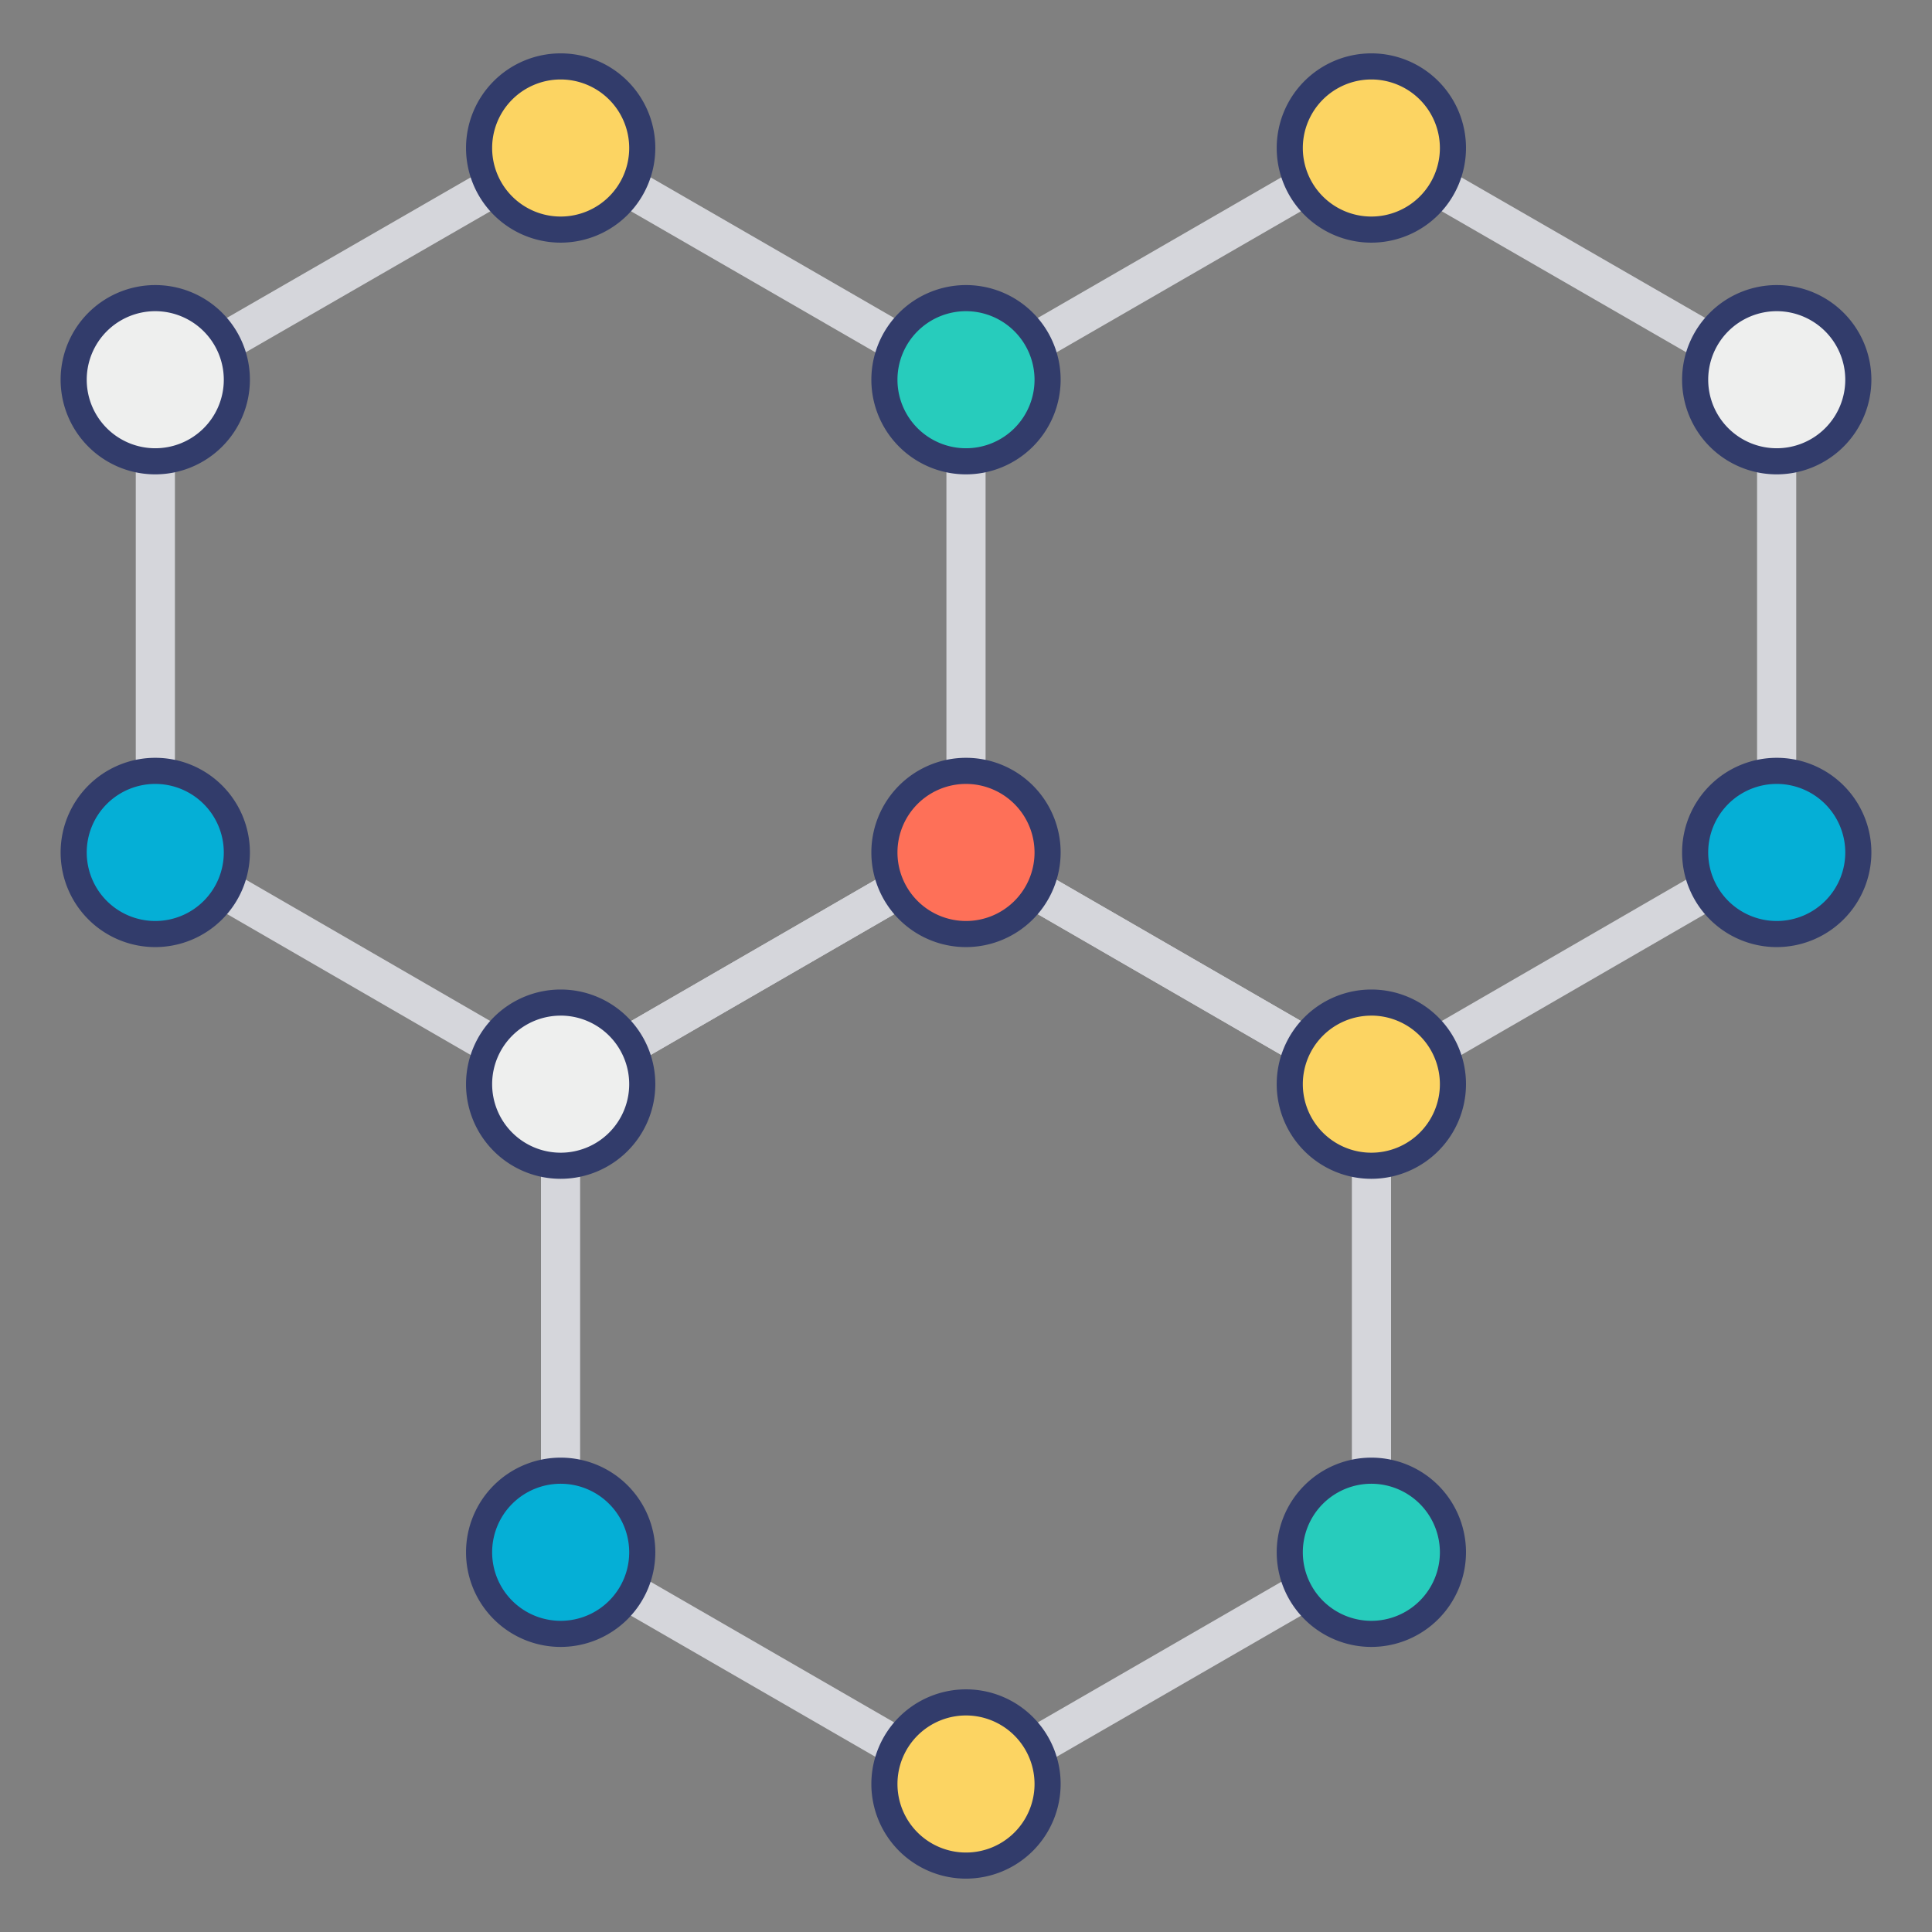 <svg id="color_line" height="512" viewBox="0 0 74 74" width="512" xmlns="http://www.w3.org/2000/svg" data-name="color line"><rect x="0" y="0" width="74" height="74" fill="#808080" stroke="none"/><g fill="#d5d6db"><path d="m34.259 13.8a.745.745 0 0 1 -.374-.1l-10.085-5.821a.75.75 0 0 1 .75-1.3l10.08 5.82a.75.75 0 0 1 -.376 1.4z"/><path d="m8.681 13.8a.75.75 0 0 1 -.381-1.4l10.1-5.82a.75.75 0 0 1 .75 1.3l-10.095 5.82a.749.749 0 0 1 -.374.1z"/><path d="m18.77 40.72a.751.751 0 0 1 -.375-.1l-10.08-5.83a.75.75 0 0 1 .752-1.3l10.08 5.83a.75.75 0 0 1 -.377 1.4z"/><path d="m24.181 40.72a.75.75 0 0 1 -.376-1.4l10.07-5.82a.75.75 0 1 1 .75 1.3l-10.07 5.82a.745.745 0 0 1 -.374.1z"/><path d="m65.319 13.8a.749.749 0 0 1 -.374-.1l-10.09-5.82a.75.75 0 0 1 .75-1.3l10.095 5.82a.75.75 0 0 1 -.376 1.4z"/><path d="m39.741 13.8a.75.75 0 0 1 -.376-1.4l10.08-5.82a.75.75 0 0 1 .75 1.3l-10.08 5.82a.745.745 0 0 1 -.374.1z"/><path d="m49.819 40.72a.745.745 0 0 1 -.374-.1l-10.07-5.82a.75.75 0 1 1 .75-1.3l10.075 5.82a.75.75 0 0 1 -.376 1.4z"/><path d="m55.231 40.72a.75.75 0 0 1 -.377-1.4l10.08-5.83a.75.75 0 0 1 .752 1.3l-10.08 5.83a.751.751 0 0 1 -.375.1z"/><path d="m68.05 30.279a.75.75 0 0 1 -.75-.75v-11.86a.75.75 0 1 1 1.5 0v11.86a.75.75 0 0 1 -.75.75z"/><path d="m5.95 30.279a.75.75 0 0 1 -.75-.75v-11.86a.75.75 0 0 1 1.5 0v11.86a.75.75 0 0 1 -.75.75z"/><path d="m37 30.279a.75.75 0 0 1 -.75-.75v-11.86a.75.75 0 1 1 1.5 0v11.86a.75.75 0 0 1 -.75.75z"/><path d="m49.819 40.72a.745.745 0 0 1 -.374-.1l-10.07-5.82a.75.75 0 1 1 .75-1.3l10.075 5.82a.75.75 0 0 1 -.376 1.4z"/><path d="m24.181 40.72a.75.75 0 0 1 -.376-1.4l10.07-5.82a.75.75 0 1 1 .75 1.3l-10.07 5.82a.745.745 0 0 1 -.374.1z"/><path d="m21.47 57.08a.75.75 0 0 1 -.75-.75v-11.681a.75.75 0 0 1 1.5 0v11.681a.75.75 0 0 1 -.75.75z"/><path d="m34.249 67.589a.745.745 0 0 1 -.374-.1l-10.08-5.82a.75.75 0 1 1 .75-1.3l10.08 5.82a.75.75 0 0 1 -.376 1.4z"/><path d="m39.751 67.589a.75.75 0 0 1 -.376-1.4l10.08-5.82a.75.75 0 1 1 .75 1.3l-10.08 5.82a.745.745 0 0 1 -.374.1z"/><path d="m52.53 57.08a.75.75 0 0 1 -.75-.75v-11.681a.75.75 0 0 1 1.5 0v11.681a.75.75 0 0 1 -.75.75z"/></g><circle cx="21.473" cy="5.67" fill="#fcd462" r="3.125"/><path d="m21.474 9.294a3.625 3.625 0 1 1 3.626-3.625 3.629 3.629 0 0 1 -3.626 3.625zm0-6.25a2.625 2.625 0 1 0 2.626 2.625 2.628 2.628 0 0 0 -2.626-2.625z" fill="#323c6b"/><circle cx="5.947" cy="14.545" fill="#eeefee" r="3.125"/><path d="m5.947 18.169a3.625 3.625 0 1 1 3.625-3.625 3.629 3.629 0 0 1 -3.625 3.625zm0-6.25a2.625 2.625 0 1 0 2.625 2.625 2.628 2.628 0 0 0 -2.625-2.625z" fill="#323c6b"/><circle cx="21.473" cy="41.527" fill="#eeefee" r="3.125"/><path d="m21.474 45.151a3.625 3.625 0 1 1 3.626-3.625 3.629 3.629 0 0 1 -3.626 3.625zm0-6.25a2.625 2.625 0 1 0 2.626 2.625 2.628 2.628 0 0 0 -2.626-2.626z" fill="#323c6b"/><circle cx="5.947" cy="32.652" fill="#05afd6" r="3.125"/><path d="m5.947 36.276a3.625 3.625 0 1 1 3.625-3.625 3.629 3.629 0 0 1 -3.625 3.625zm0-6.25a2.625 2.625 0 1 0 2.625 2.625 2.628 2.628 0 0 0 -2.625-2.625z" fill="#323c6b"/><circle cx="52.527" cy="5.67" fill="#fcd462" r="3.125"/><path d="m52.526 9.294a3.625 3.625 0 1 1 3.625-3.625 3.629 3.629 0 0 1 -3.625 3.625zm0-6.25a2.625 2.625 0 1 0 2.625 2.625 2.628 2.628 0 0 0 -2.625-2.625z" fill="#323c6b"/><circle cx="68.053" cy="14.545" fill="#eeefee" r="3.125"/><path d="m68.053 18.169a3.625 3.625 0 1 1 3.625-3.625 3.629 3.629 0 0 1 -3.625 3.625zm0-6.25a2.625 2.625 0 1 0 2.625 2.625 2.628 2.628 0 0 0 -2.625-2.625z" fill="#323c6b"/><circle cx="37" cy="14.545" fill="#27ccbc" r="3.125"/><path d="m37 18.169a3.625 3.625 0 1 1 3.625-3.625 3.629 3.629 0 0 1 -3.625 3.625zm0-6.25a2.625 2.625 0 1 0 2.625 2.625 2.628 2.628 0 0 0 -2.625-2.625z" fill="#323c6b"/><circle cx="52.527" cy="41.527" fill="#fcd462" r="3.125"/><path d="m52.526 45.151a3.625 3.625 0 1 1 3.625-3.625 3.629 3.629 0 0 1 -3.625 3.625zm0-6.25a2.625 2.625 0 1 0 2.625 2.625 2.628 2.628 0 0 0 -2.625-2.626z" fill="#323c6b"/><circle cx="68.053" cy="32.652" fill="#05afd6" r="3.125"/><path d="m68.053 36.276a3.625 3.625 0 1 1 3.625-3.625 3.629 3.629 0 0 1 -3.625 3.625zm0-6.25a2.625 2.625 0 1 0 2.625 2.625 2.628 2.628 0 0 0 -2.625-2.625z" fill="#323c6b"/><circle cx="37" cy="32.652" fill="#fe7058" r="3.125"/><path d="m37 36.276a3.625 3.625 0 1 1 3.625-3.625 3.629 3.629 0 0 1 -3.625 3.625zm0-6.25a2.625 2.625 0 1 0 2.625 2.625 2.628 2.628 0 0 0 -2.625-2.625z" fill="#323c6b"/><circle cx="21.473" cy="59.455" fill="#05afd6" r="3.125"/><path d="m21.474 63.081a3.625 3.625 0 1 1 3.626-3.625 3.629 3.629 0 0 1 -3.626 3.625zm0-6.25a2.625 2.625 0 1 0 2.626 2.625 2.628 2.628 0 0 0 -2.626-2.625z" fill="#323c6b"/><circle cx="52.527" cy="59.455" fill="#27ccbc" r="3.125"/><path d="m52.526 63.081a3.625 3.625 0 1 1 3.625-3.625 3.629 3.629 0 0 1 -3.625 3.625zm0-6.25a2.625 2.625 0 1 0 2.625 2.625 2.628 2.628 0 0 0 -2.625-2.625z" fill="#323c6b"/><circle cx="37" cy="68.33" fill="#fcd462" r="3.125"/><path d="m37 71.956a3.625 3.625 0 1 1 3.625-3.625 3.629 3.629 0 0 1 -3.625 3.625zm0-6.25a2.625 2.625 0 1 0 2.625 2.625 2.628 2.628 0 0 0 -2.625-2.625z" fill="#323c6b"/></svg>